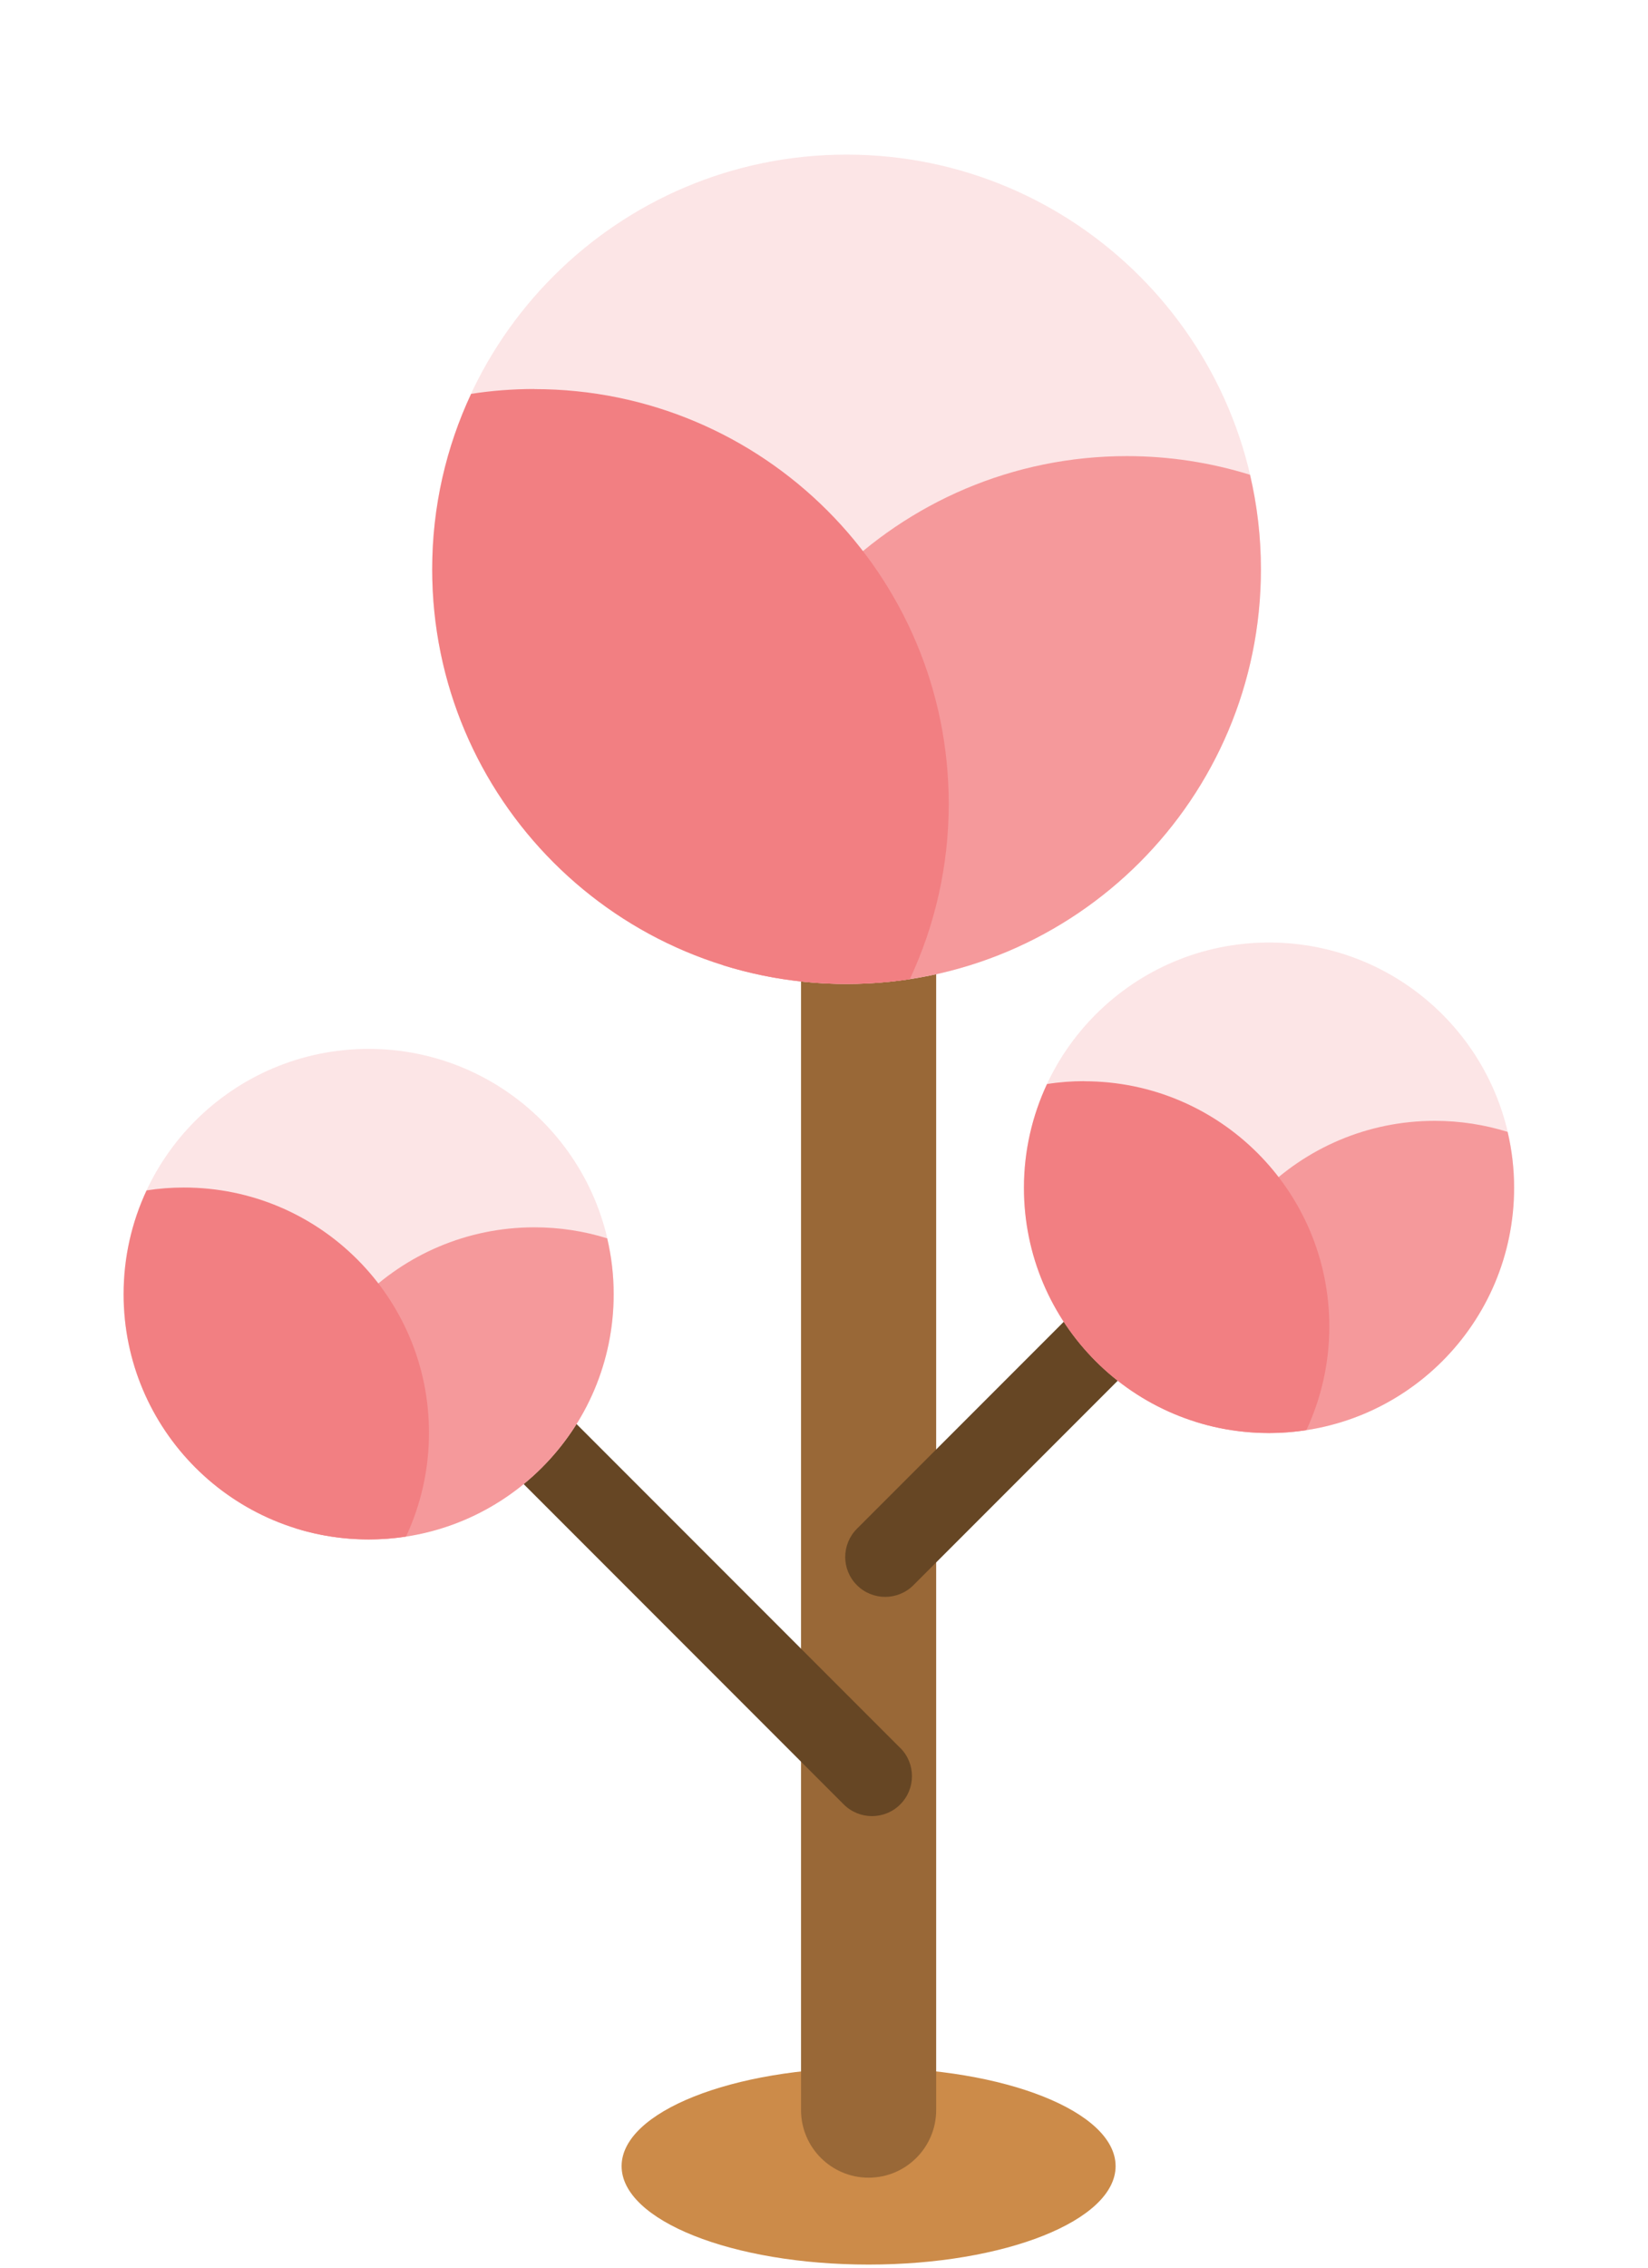 <svg width="160" height="220" viewBox="0 0 160 220" fill="none" xmlns="http://www.w3.org/2000/svg">
<path d="M108.31 210.15C108.31 215.42 97.57 219.7 84.33 219.7C71.09 219.7 60.35 215.42 60.35 210.15C60.35 204.88 71.09 200.6 84.33 200.6C97.57 200.6 108.31 204.87 108.31 210.15Z" fill="#CC8B49"/>
<path d="M90.89 204.71C90.89 208.33 87.95 211.27 84.33 211.27C80.71 211.27 77.77 208.33 77.77 204.71V87.09C77.77 83.47 80.71 80.53 84.33 80.53C87.95 80.53 90.89 83.47 90.89 87.09V204.71Z" fill="#996837"/>
<path d="M87.4 169.57C88.92 171.09 88.92 173.54 87.4 175.06C85.89 176.57 83.43 176.57 81.92 175.06L32.54 125.68C31.03 124.17 31.03 121.71 32.54 120.2C34.05 118.68 36.51 118.68 38.02 120.2L87.4 169.58V169.57Z" fill="#664624"/>
<path d="M83.2 148.31C81.68 149.83 81.68 152.28 83.2 153.79C84.71 155.3 87.17 155.3 88.68 153.79L129.45 113.02C130.97 111.51 130.97 109.05 129.45 107.54C127.94 106.02 125.48 106.02 123.97 107.54L83.2 148.31Z" fill="#664624"/>
<path d="M122.42 55.23C122.42 77.45 104.41 95.46 82.19 95.46C59.97 95.46 41.96 77.45 41.96 55.23C41.96 33.01 59.97 15 82.19 15C104.41 15 122.42 33.01 122.42 55.23Z" fill="#FCE5E6"/>
<path d="M69.18 84.48C69.18 87.64 69.55 90.71 70.24 93.66C74.02 94.83 78.03 95.46 82.19 95.46C104.41 95.46 122.42 77.45 122.42 55.23C122.42 52.07 122.05 49 121.36 46.06C117.58 44.89 113.57 44.25 109.41 44.25C87.19 44.25 69.18 62.26 69.18 84.48Z" fill="#F5999B"/>
<path d="M51.88 37.74C49.79 37.74 47.74 37.9 45.74 38.21C43.32 43.38 41.96 49.15 41.96 55.23C41.96 77.45 59.97 95.46 82.19 95.46C84.28 95.46 86.33 95.3 88.33 95C90.75 89.83 92.11 84.06 92.11 77.98C92.11 55.76 74.1 37.75 51.88 37.75V37.74Z" fill="#F27F82"/>
<path d="M59.58 125.55C59.58 138.69 48.93 149.34 35.79 149.34C22.65 149.34 12 138.69 12 125.55C12 112.41 22.65 101.76 35.79 101.76C48.93 101.76 59.58 112.41 59.58 125.55Z" fill="#FCE5E6"/>
<path d="M28.09 142.85C28.09 144.72 28.31 146.53 28.72 148.28C30.95 148.97 33.33 149.35 35.79 149.35C48.93 149.35 59.58 138.7 59.58 125.56C59.58 123.69 59.36 121.88 58.95 120.14C56.72 119.44 54.34 119.07 51.88 119.07C38.74 119.07 28.09 129.72 28.09 142.86V142.85Z" fill="#F5999B"/>
<path d="M17.86 115.21C16.62 115.21 15.41 115.3 14.23 115.49C12.8 118.55 12 121.96 12 125.56C12 138.7 22.65 149.35 35.79 149.35C37.02 149.35 38.24 149.26 39.42 149.07C40.85 146.01 41.65 142.6 41.65 139C41.65 125.86 31 115.21 17.86 115.21Z" fill="#F27F82"/>
<path d="M147 115.23C147 128.37 136.35 139.02 123.21 139.02C110.07 139.02 99.42 128.37 99.42 115.23C99.42 102.09 110.07 91.44 123.21 91.44C136.35 91.44 147 102.09 147 115.23Z" fill="#FCE5E6"/>
<path d="M115.51 132.53C115.51 134.4 115.73 136.21 116.14 137.95C118.37 138.65 120.75 139.02 123.21 139.02C136.35 139.02 147 128.37 147 115.23C147 113.36 146.78 111.55 146.37 109.81C144.14 109.12 141.77 108.74 139.3 108.74C126.16 108.74 115.51 119.39 115.51 132.53Z" fill="#F5999B"/>
<path d="M105.28 104.89C104.05 104.89 102.83 104.98 101.65 105.17C100.22 108.23 99.41 111.64 99.41 115.24C99.41 128.38 110.06 139.03 123.2 139.03C124.43 139.03 125.65 138.93 126.83 138.75C128.26 135.69 129.06 132.28 129.06 128.69C129.06 115.55 118.41 104.9 105.27 104.9L105.28 104.89Z" fill="#F27F82"/>
</svg>
